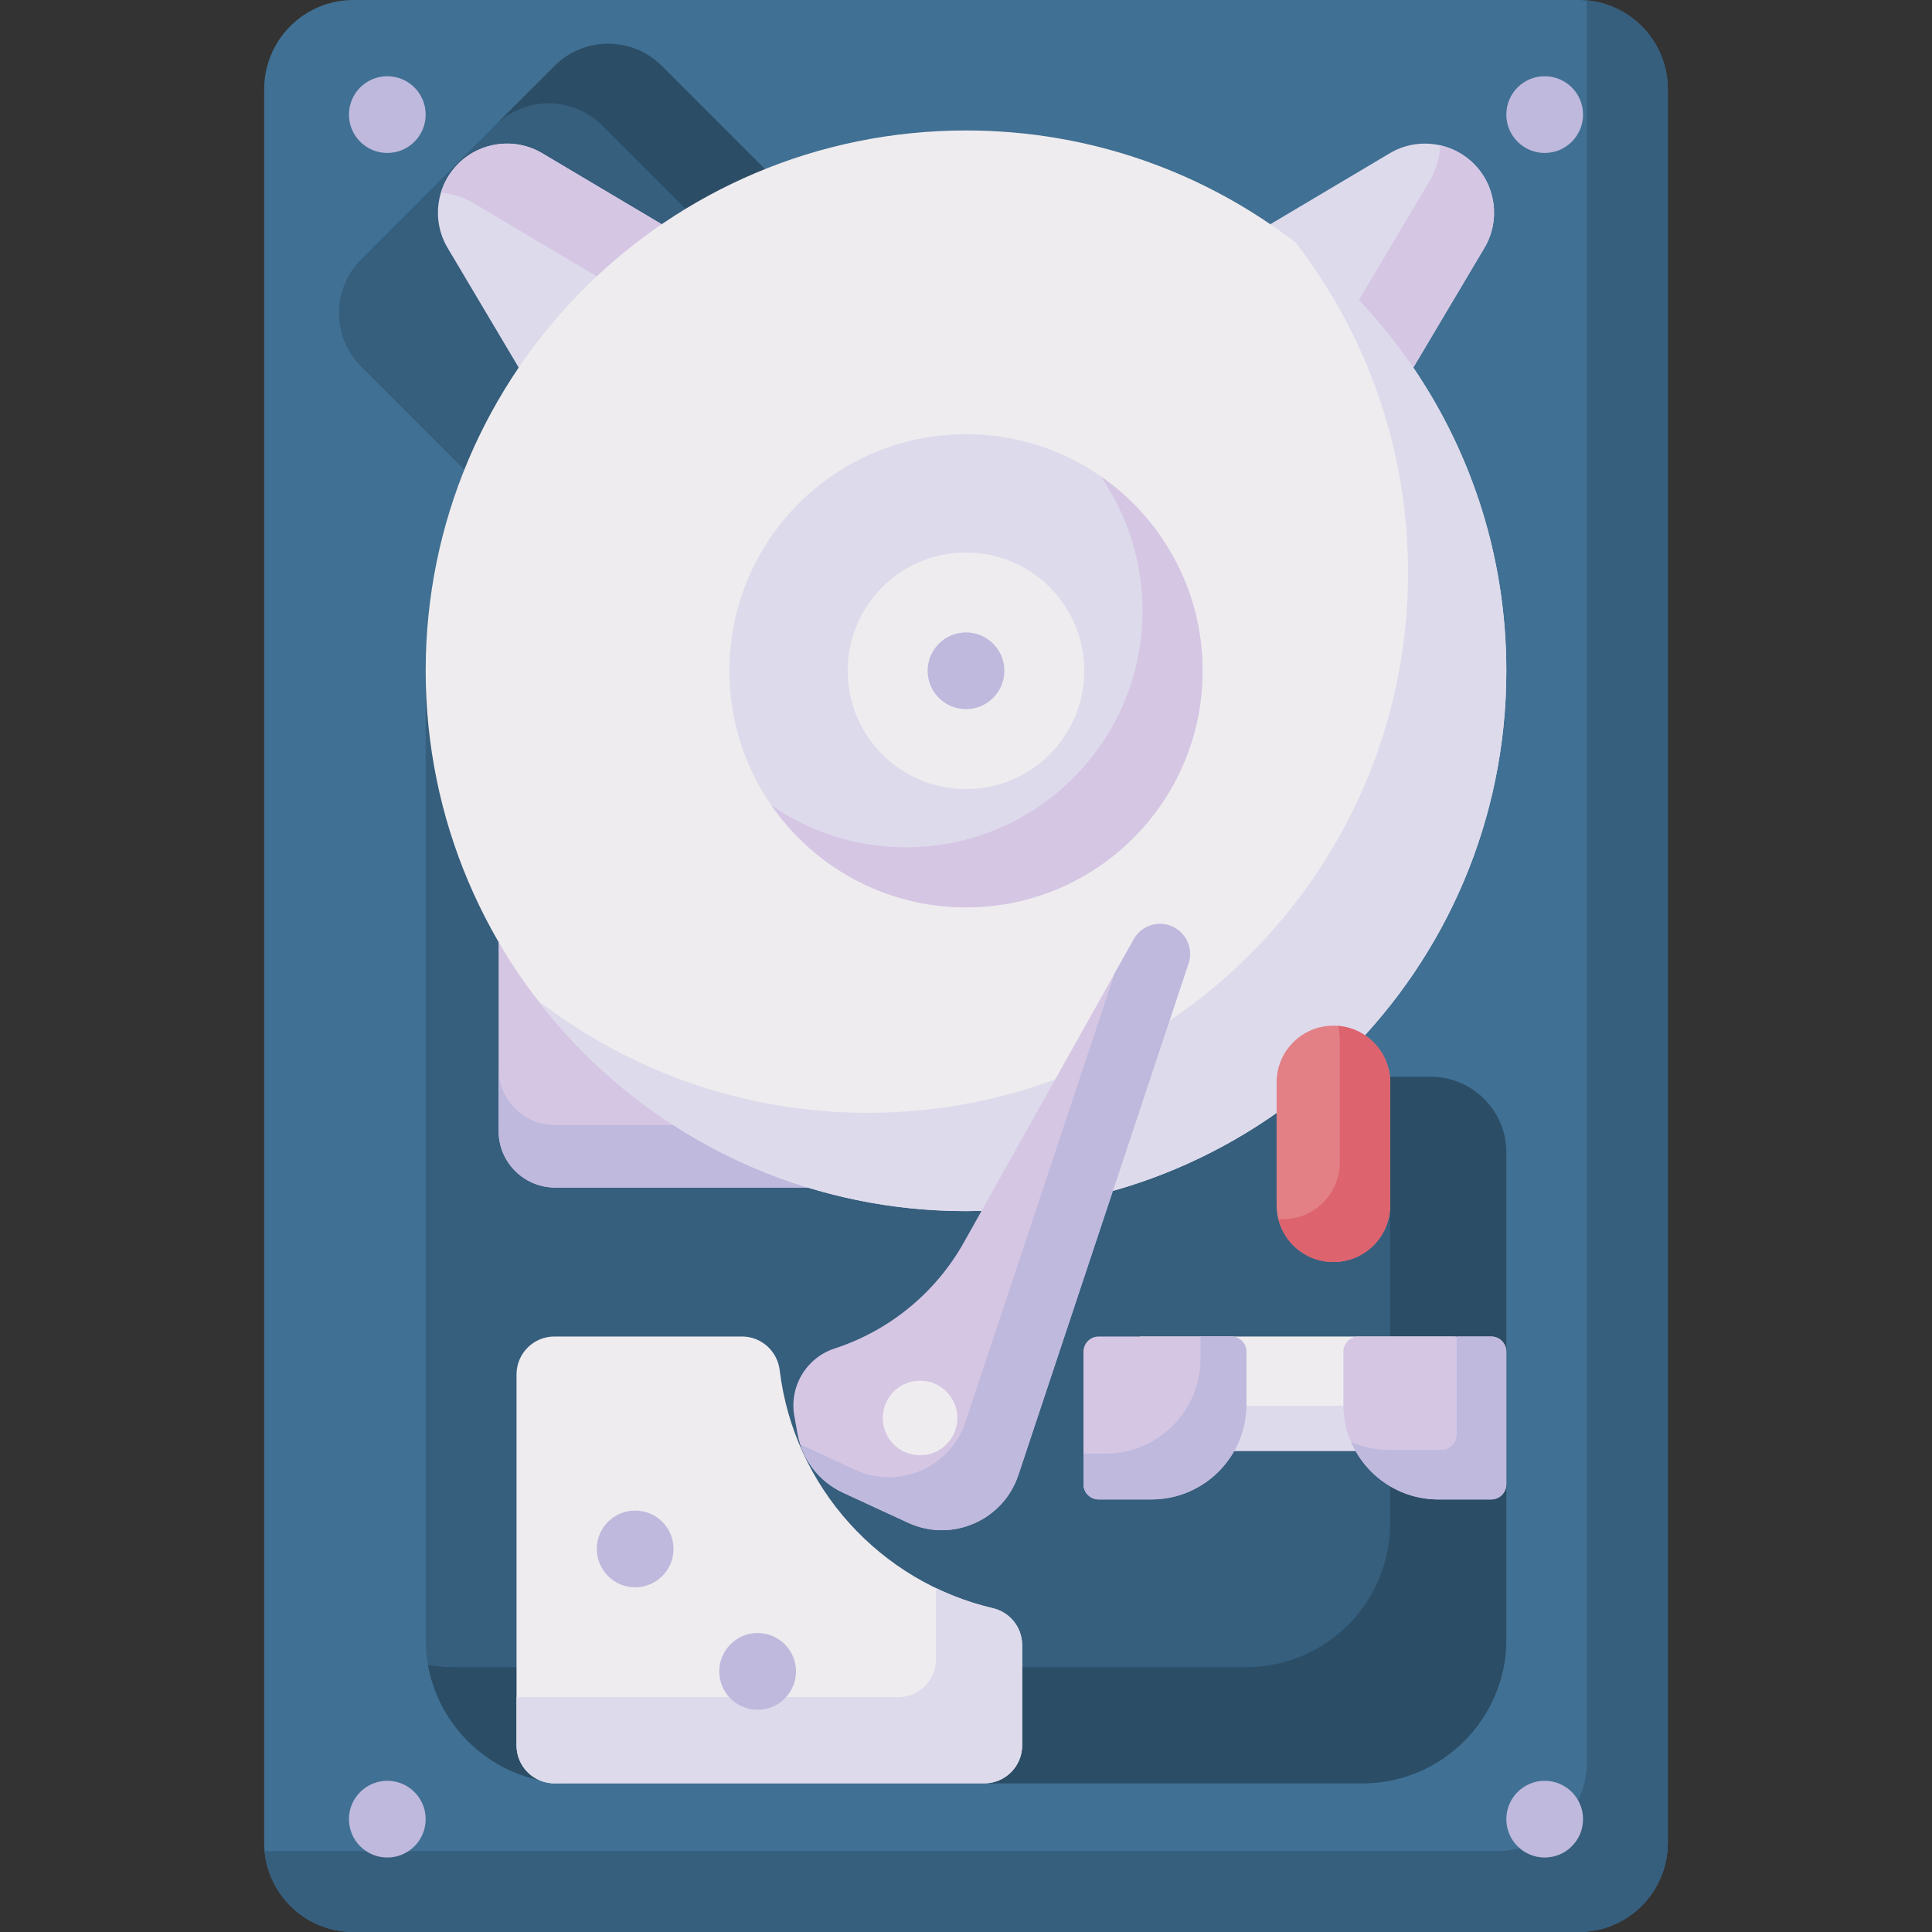 <svg id="Capa_1" enable-background="new 0 0 509.866 509.866" height="512" viewBox="0 0 509.866 509.866" width="512" xmlns="http://www.w3.org/2000/svg"><rect x="0" y="0" width="509.866" height="509.866" fill="#333333" stroke="none"/><g><g><path d="m416.609 509.866h-323.352c-13.002 0-23.542-10.54-23.542-23.542v-462.782c-.001-13.002 10.54-23.542 23.542-23.542h323.353c13.002 0 23.542 10.54 23.542 23.542v462.781c0 13.003-10.54 23.543-23.543 23.543z" fill="#407093"/></g><path d="m418.703.098c.061.69.098 1.388.098 2.094v462.781c0 13.002-10.54 23.542-23.542 23.542h-323.353c-.706 0-1.403-.037-2.094-.098 1.06 12.021 11.149 21.449 23.445 21.449h323.353c13.002 0 23.542-10.54 23.542-23.542v-462.782c0-12.296-9.428-22.384-21.449-23.444z" fill="#365e7d"/><g><path d="m206.184 48.946-79.327 79.327-31.539-31.539c-7.81-7.81-7.81-20.474 0-28.284l51.042-51.042c7.81-7.81 20.474-7.81 28.284 0z" fill="#365e7d"/></g><g><path d="m174.645 17.407c-7.81-7.81-20.474-7.81-28.284 0l-15.714 15.714c7.81-7.81 20.474-7.81 28.284 0l31.539 31.539 15.714-15.714z" fill="#2b4d66"/></g><g><path d="m192.725 284.179v-107.157h-80.386v255.61c0 20.987 17.013 38 38 38h209.188c20.987 0 38-17.013 38-38v-128.453c0-11.046-8.954-20-20-20z" fill="#365e7d"/></g><g><g><path d="m377.527 284.179h-10.646v117.807c0 20.987-17.013 38-38 38h-209.187c-2.303 0-4.555-.216-6.745-.609 3.185 17.767 18.708 31.255 37.391 31.255h209.188c20.987 0 38-17.013 38-38v-128.453c-.001-11.046-8.956-20-20.001-20z" fill="#2b4d66"/></g></g><g><path d="m262.043 424.421c-29.741-6.966-52.549-31.936-56.272-62.794-.611-5.065-4.835-8.913-9.936-8.913h-49.521c-5.523 0-10 4.477-10 10v97.919c0 5.523 4.477 10 10 10h113.438c5.523 0 10-4.477 10-10v-26.486c-.001-4.64-3.193-8.669-7.709-9.726z" fill="#efecef"/></g><g><g><path d="m262.043 424.421c-5.25-1.23-10.278-3.031-15.029-5.316v18.79c0 5.523-4.477 10-10 10h-100.701v12.737c0 5.523 4.477 10 10 10h113.438c5.523 0 10-4.477 10-10v-26.486c0-4.639-3.192-8.667-7.708-9.725z" fill="#dddaec"/></g></g><g><path d="m120.912 43.235c-5.893 5.893-7.038 15.033-2.782 22.198l24.165 40.673 41.487-41.487-40.672-24.165c-7.165-4.257-16.305-3.112-22.198 2.781z" fill="#dddaec"/></g><g><path d="m124.987 53.623 43.78 26.011 15.016-15.016-40.673-24.164c-7.165-4.257-16.305-3.112-22.198 2.781-2.176 2.176-3.699 4.795-4.548 7.593 2.977.279 5.924 1.191 8.623 2.795z" fill="#d5c6e4"/></g><g><path d="m388.954 43.235c5.893 5.893 7.038 15.033 2.781 22.198l-24.165 40.673-41.487-41.487 40.673-24.165c7.165-4.257 16.305-3.112 22.198 2.781z" fill="#dddaec"/></g><g><path d="m388.954 43.235c-2.492-2.492-5.566-4.124-8.824-4.869-.18 3.255-1.117 6.497-2.868 9.445l-25.338 42.647 15.647 15.647 24.165-40.673c4.257-7.164 3.111-16.304-2.782-22.197z" fill="#d5c6e4"/></g><g><path d="m235.983 313.407h-89.466c-8.248 0-14.935-6.687-14.935-14.935v-59.69h104.401z" fill="#d5c6e4"/></g><g><path d="m131.582 281.983v16.49c0 8.248 6.687 14.935 14.935 14.935h89.466v-16.49h-89.466c-8.248 0-14.935-6.687-14.935-14.935z" fill="#beb9dd"/></g><g><g><path d="m397.527 177.022c0 78.752-63.841 142.594-142.594 142.594s-142.594-63.841-142.594-142.594 63.842-142.593 142.594-142.593c32.922 0 63.237 11.157 87.373 29.896 0 0 12.134 13.678 17.882 20.097 4.271 4.769 9.225 7.333 12.831 12.647 15.47 22.802 24.508 50.322 24.508 79.953z" fill="#efecef"/></g><g><path d="m341.954 64.064c18.578 24.079 29.636 54.257 29.636 87.021 0 78.752-63.841 142.594-142.594 142.594-32.765 0-62.942-11.058-87.021-29.636 26.075 33.796 66.97 55.572 112.958 55.572 78.752 0 142.594-63.841 142.594-142.594 0-45.986-21.776-86.882-55.573-112.957z" fill="#dddaec"/></g><g><path d="m254.933 114.585c-34.483 0-62.438 27.954-62.438 62.438s27.954 62.438 62.438 62.438 62.438-27.954 62.438-62.438-27.955-62.438-62.438-62.438zm0 93.656c-17.242 0-31.219-13.977-31.219-31.219s13.977-31.219 31.219-31.219 31.219 13.977 31.219 31.219-13.977 31.219-31.219 31.219z" fill="#dddaec"/></g><g><g><path d="m290.437 125.671c6.984 10.082 11.086 22.311 11.086 35.504 0 34.483-27.954 62.438-62.437 62.438-13.193 0-25.422-4.102-35.504-11.086 11.27 16.27 30.061 26.934 51.351 26.934 34.483 0 62.438-27.954 62.438-62.438 0-21.291-10.664-40.082-26.934-51.352z" fill="#d5c6e4"/></g></g></g><g><circle cx="254.933" cy="177.022" fill="#beb9dd" r="10.125"/></g><g><circle cx="167.624" cy="408.771" fill="#beb9dd" r="10.125"/></g><g><circle cx="199.941" cy="441.087" fill="#beb9dd" r="10.125"/></g><g><circle cx="102.214" cy="480.088" fill="#beb9dd" r="10.125"/></g><g><circle cx="407.652" cy="480.088" fill="#beb9dd" r="10.125"/></g><g><circle cx="102.214" cy="30.242" fill="#beb9dd" r="10.125"/></g><g><circle cx="407.652" cy="30.242" fill="#beb9dd" r="10.125"/></g><g><path d="m300.751 352.714h83.401v30.184h-83.401z" fill="#efecef"/></g><g><path d="m300.751 370.991h83.401v11.906h-83.401z" fill="#dddaec"/></g><g><path d="m303.851 395.712h-13.918c-2.209 0-4-1.791-4-4v-34.998c0-2.209 1.791-4 4-4h34.998c2.209 0 4 1.791 4 4v13.918c0 13.851-11.229 25.08-25.08 25.08z" fill="#d5c6e4"/></g><g><path d="m324.931 352.714h-8.094v5.824c0 13.852-11.229 25.08-25.08 25.08h-5.824v8.094c0 2.209 1.791 4 4 4h13.918c13.852 0 25.08-11.229 25.08-25.08v-13.918c0-2.21-1.791-4-4-4z" fill="#beb9dd"/></g><g><path d="m379.609 395.712h13.918c2.209 0 4-1.791 4-4v-34.998c0-2.209-1.791-4-4-4h-34.998c-2.209 0-4 1.791-4 4v13.918c0 13.851 11.228 25.08 25.08 25.08z" fill="#d5c6e4"/></g><g><path d="m393.527 352.714h-9.095v25.904c0 2.209-1.791 4-4 4h-13.918c-3.531 0-6.889-.733-9.936-2.049 3.849 8.908 12.71 15.144 23.031 15.144h13.918c2.209 0 4-1.791 4-4v-34.998c0-2.211-1.791-4.001-4-4.001z" fill="#beb9dd"/></g><g><path d="m209.628 373.713.845 4.686c1.232 6.833 5.719 12.635 12.023 15.545l17.143 7.916c11.523 5.321 25.112-.562 29.117-12.605l44.897-134.993c1.481-4.452-1.205-9.21-5.783-10.242-3.424-.772-6.949.798-8.665 3.86l-44.819 79.976c-7.446 13.287-19.618 23.286-34.097 28.01-7.512 2.452-12.063 10.071-10.661 17.847z" fill="#d5c6e4"/></g><path d="m307.87 244.02c-3.424-.772-6.949.798-8.665 3.86l-5.025 8.967-39.392 118.44c-4.005 12.043-17.594 17.926-29.117 12.605l-14.485-6.689c1.82 5.595 5.89 10.238 11.31 12.74l17.143 7.916c11.523 5.321 25.112-.562 29.117-12.605l44.897-134.993c1.48-4.451-1.206-9.209-5.783-10.241z" fill="#beb9dd"/><g><circle cx="242.808" cy="374.213" fill="#efecef" r="9.845"/></g><g><path d="m351.891 333.06c-8.279 0-14.99-6.711-14.99-14.99v-32.403c0-8.279 6.711-14.99 14.99-14.99 8.279 0 14.99 6.711 14.99 14.99v32.403c0 8.279-6.711 14.99-14.99 14.99z" fill="#e28086"/></g><g><path d="m353.118 270.741c.289 1.163.46 2.372.46 3.624v32.403c0 8.279-6.711 14.99-14.99 14.99-.414 0-.821-.029-1.226-.062 1.623 6.524 7.503 11.366 14.53 11.366 8.279 0 14.99-6.711 14.99-14.99v-32.403c-.001-7.865-6.061-14.303-13.764-14.928z" fill="#dd636e"/></g></g></svg>